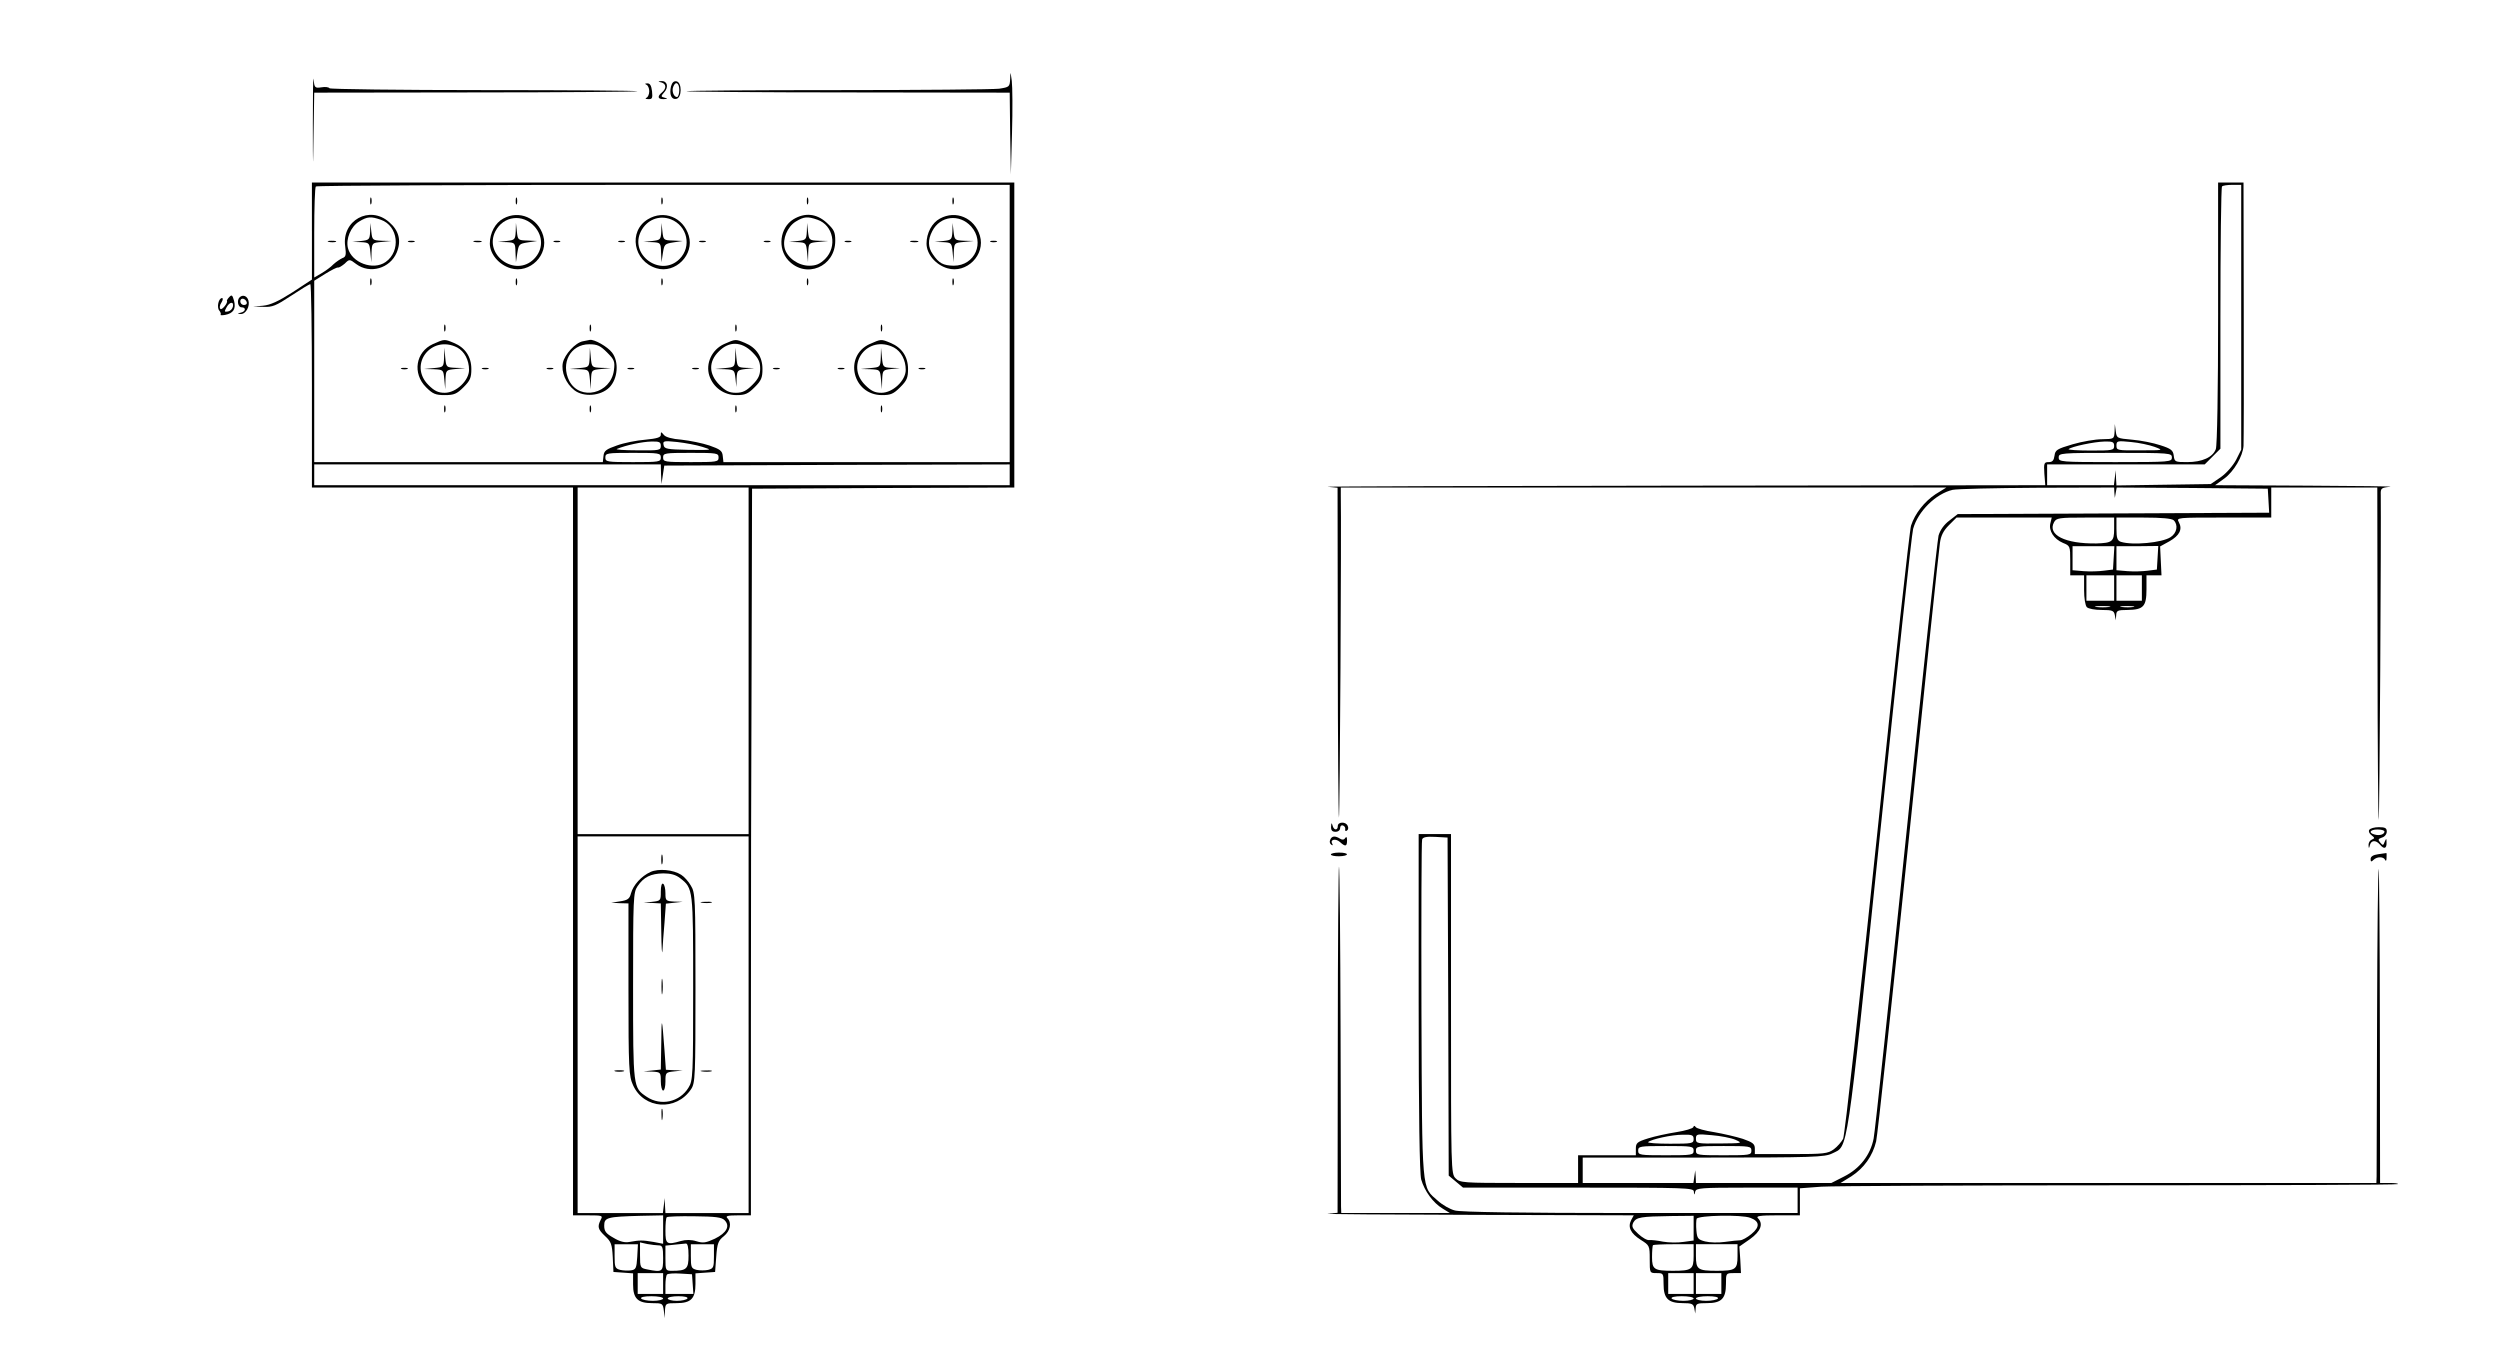 <?xml version="1.0" standalone="no"?>
<!DOCTYPE svg PUBLIC "-//W3C//DTD SVG 20010904//EN"
 "http://www.w3.org/TR/2001/REC-SVG-20010904/DTD/svg10.dtd">
<svg version="1.0" xmlns="http://www.w3.org/2000/svg"
 width="1082pt" height="582pt" viewBox="0 0 1082 582"
 preserveAspectRatio="xMidYMid meet">

<g transform="translate(0,582) scale(0.1,-0.1)"
fill="#000000" stroke="none">
<path d="M1354 5285 c0 -206 1 -211 3 -48 l3 182 697 1 c383 0 699 3 702 5 2
3 -295 5 -662 5 -366 0 -668 4 -671 8 -3 5 -19 7 -35 4 -28 -4 -30 -2 -34 34
-2 22 -3 -64 -3 -191z"/>
<path d="M4372 5479 c-2 -35 -3 -36 -48 -43 -26 -3 -342 -6 -702 -6 -360 0
-653 -2 -651 -5 3 -2 319 -5 702 -5 l697 -1 2 -177 3 -177 5 180 c3 99 2 200
-1 225 -6 43 -6 43 -7 9z"/>
<path d="M2863 5463 c21 -6 22 -26 2 -43 -22 -18 -18 -30 8 -29 18 1 18 2 4 6
-17 4 -18 6 -2 24 20 22 13 49 -12 48 -17 -1 -17 -2 0 -6z"/>
<path d="M2904 5446 c-8 -35 2 -58 23 -54 25 5 25 71 1 76 -12 2 -19 -5 -24
-22z m36 -16 c0 -16 -5 -30 -10 -30 -14 0 -24 26 -16 45 10 26 26 16 26 -15z"/>
<path d="M2798 5453 c6 -2 12 -15 12 -28 0 -13 -6 -26 -12 -28 -7 -3 -4 -6 7
-6 18 -1 20 4 17 34 -3 25 -9 35 -21 34 -10 0 -11 -2 -3 -6z"/>
<path d="M1350 4820 l0 -210 -84 -55 c-61 -39 -96 -55 -127 -58 l-44 -4 45 -1
c39 -2 55 5 120 48 41 27 78 50 83 50 4 0 7 -198 7 -440 l0 -440 565 0 565 0
0 -1575 0 -1575 65 0 c62 0 65 -1 55 -19 -15 -30 -13 -41 19 -71 26 -24 30
-35 33 -91 l3 -64 43 -3 42 -3 0 -48 c0 -61 20 -81 83 -81 44 0 46 -1 50 -32
l4 -33 1 33 c2 31 3 32 50 32 63 0 82 20 82 83 l0 46 43 3 42 3 5 67 c4 57 9
69 33 88 28 23 35 58 15 78 -9 9 1 12 45 12 l57 0 0 823 c0 452 1 1160 3 1572
l2 750 568 3 567 2 0 660 0 660 -1520 0 -1520 0 0 -210z m3020 -400 l0 -600
-619 0 -620 0 -3 27 c-2 22 -12 29 -58 45 -30 10 -84 21 -120 25 -41 3 -70 11
-77 21 -12 14 -13 14 -13 0 0 -11 -16 -16 -67 -21 -38 -3 -93 -14 -123 -25
-46 -16 -56 -23 -58 -45 l-3 -27 -625 0 -624 0 0 393 0 392 48 30 c26 16 51
29 55 27 4 -1 17 7 29 17 20 20 21 20 50 -2 59 -44 146 -19 175 50 21 51 10
95 -33 132 -84 74 -206 7 -190 -105 5 -37 3 -46 -12 -51 -9 -4 -27 -16 -39
-27 -11 -12 -35 -29 -52 -39 l-31 -18 0 194 c0 106 3 197 7 200 3 4 681 7
1505 7 l1498 0 0 -600z m-2722 449 c76 -26 88 -136 21 -183 -54 -38 -147 -3
-163 60 -10 40 12 93 48 115 36 22 51 23 94 8z m1212 -979 c0 -19 -6 -20 -102
-19 -57 0 -96 3 -88 6 41 17 110 31 148 32 36 1 42 -2 42 -19z m180 -4 c45
-14 45 -14 -60 -13 -94 2 -105 4 -108 21 -4 18 1 19 59 13 35 -4 84 -13 109
-21z m-180 -46 c0 -19 -7 -20 -120 -20 -113 0 -120 1 -120 20 0 19 7 20 120
20 113 0 120 -1 120 -20z m250 0 c0 -19 -7 -20 -120 -20 -113 0 -120 1 -120
20 0 19 7 20 120 20 113 0 120 -1 120 -20z m-249 -72 l2 -43 6 40 6 40 748 3
747 2 0 -45 0 -45 -1505 0 -1505 0 0 45 0 45 750 0 750 0 1 -42z m379 -808 l0
-750 -370 0 -370 0 0 750 0 750 370 0 370 0 0 -750z m0 -1575 l0 -815 -180 0
-180 0 -2 33 -1 32 -4 -32 -4 -33 -185 0 -184 0 0 815 0 815 370 0 370 0 0
-815z m-370 -886 l0 -62 -42 8 c-47 8 -59 8 -103 0 -21 -4 -42 1 -70 18 -32
18 -40 28 -40 52 0 36 12 39 158 43 l97 2 0 -61z m266 40 c25 -25 9 -55 -42
-80 -39 -18 -51 -20 -80 -11 -22 7 -46 7 -67 1 -62 -18 -67 -14 -67 44 0 30 2
56 6 59 3 3 56 5 119 4 91 -1 118 -4 131 -17z m-378 -159 c-3 -49 -6 -55 -27
-58 -12 -2 -34 -1 -47 2 -22 6 -24 12 -24 59 l0 52 50 0 51 0 -3 -55z m93 50
c16 0 19 -8 19 -55 0 -60 -3 -62 -69 -49 -30 6 -31 8 -31 62 l0 55 31 -7 c17
-3 40 -6 50 -6z m129 -44 c0 -58 -8 -66 -72 -66 -27 0 -28 2 -28 54 l0 55 38
4 c20 2 43 4 50 5 8 1 12 -15 12 -52z m110 -3 c0 -48 -2 -53 -25 -59 -14 -3
-36 -3 -50 0 -23 6 -25 11 -25 59 l0 52 50 0 50 0 0 -52z m-220 -118 l0 -45
-55 0 -55 0 0 45 0 45 55 0 55 0 0 -45z m128 -2 l3 -43 -60 0 -61 0 0 38 c0
21 3 42 7 46 4 4 30 6 58 4 l50 -3 3 -42z m-128 -63 c0 -5 -20 -10 -44 -10
-25 0 -48 5 -51 10 -4 6 13 10 44 10 28 0 51 -4 51 -10z m105 0 c-3 -5 -24
-10 -46 -10 -21 0 -39 5 -39 10 0 6 21 10 46 10 27 0 43 -4 39 -10z"/>
<path d="M1602 4950 c0 -14 2 -19 5 -12 2 6 2 18 0 25 -3 6 -5 1 -5 -13z"/>
<path d="M2232 4950 c0 -14 2 -19 5 -12 2 6 2 18 0 25 -3 6 -5 1 -5 -13z"/>
<path d="M2862 4950 c0 -14 2 -19 5 -12 2 6 2 18 0 25 -3 6 -5 1 -5 -13z"/>
<path d="M3492 4950 c0 -14 2 -19 5 -12 2 6 2 18 0 25 -3 6 -5 1 -5 -13z"/>
<path d="M4122 4950 c0 -14 2 -19 5 -12 2 6 2 18 0 25 -3 6 -5 1 -5 -13z"/>
<path d="M2178 4874 c-34 -18 -58 -62 -58 -108 0 -45 39 -92 90 -107 83 -25
166 58 141 141 -23 77 -104 112 -173 74z m135 -34 c39 -43 38 -101 -2 -141
-81 -81 -219 18 -167 120 35 67 118 77 169 21z"/>
<path d="M2232 4818 c-2 -35 -4 -37 -39 -41 l-38 -4 38 -1 c36 -2 37 -3 38
-44 l2 -43 6 40 c6 38 8 40 46 46 l40 6 -42 2 c-41 1 -42 2 -46 39 l-4 37 -1
-37z"/>
<path d="M2804 4871 c-86 -52 -63 -182 37 -212 82 -25 165 59 140 141 -24 80
-108 113 -177 71z m99 0 c72 -28 92 -118 38 -172 -81 -81 -219 18 -167 120 26
50 78 71 129 52z"/>
<path d="M2862 4818 c-2 -35 -4 -37 -39 -41 l-38 -4 38 -1 c36 -2 37 -3 38
-44 l2 -43 6 40 c6 38 8 40 46 46 l40 6 -42 2 c-41 1 -42 2 -46 39 l-4 37 -1
-37z"/>
<path d="M3434 4871 c-59 -36 -70 -127 -22 -178 76 -81 203 -28 203 85 0 38
-5 48 -37 78 -44 40 -94 45 -144 15z m104 -2 c69 -24 87 -116 33 -170 -23 -22
-39 -29 -69 -29 -47 0 -96 35 -106 76 -10 40 12 93 48 115 36 22 51 23 94 8z"/>
<path d="M3492 4818 c-2 -35 -4 -37 -39 -41 l-38 -4 37 -1 c36 -2 37 -3 41
-44 l4 -43 1 42 c2 42 2 42 45 46 l42 4 -42 1 c-41 2 -42 3 -46 40 l-4 37 -1
-37z"/>
<path d="M4068 4874 c-34 -18 -58 -62 -58 -108 0 -45 39 -92 90 -107 83 -25
166 58 141 141 -23 77 -104 112 -173 74z m135 -34 c61 -68 17 -170 -75 -170
-46 1 -64 10 -91 50 -21 30 -22 62 -2 100 34 66 117 76 168 20z"/>
<path d="M4122 4818 c-2 -35 -4 -37 -39 -41 l-38 -4 37 -1 c36 -2 37 -3 41
-44 l4 -43 1 42 c2 42 2 42 45 46 l42 4 -42 1 c-41 2 -42 3 -46 40 l-4 37 -1
-37z"/>
<path d="M1423 4773 c9 -2 23 -2 30 0 6 3 -1 5 -18 5 -16 0 -22 -2 -12 -5z"/>
<path d="M1768 4773 c6 -2 18 -2 25 0 6 3 1 5 -13 5 -14 0 -19 -2 -12 -5z"/>
<path d="M2053 4773 c9 -2 23 -2 30 0 6 3 -1 5 -18 5 -16 0 -22 -2 -12 -5z"/>
<path d="M2398 4773 c6 -2 18 -2 25 0 6 3 1 5 -13 5 -14 0 -19 -2 -12 -5z"/>
<path d="M2678 4773 c6 -2 18 -2 25 0 6 3 1 5 -13 5 -14 0 -19 -2 -12 -5z"/>
<path d="M3028 4773 c6 -2 18 -2 25 0 6 3 1 5 -13 5 -14 0 -19 -2 -12 -5z"/>
<path d="M3308 4773 c6 -2 18 -2 25 0 6 3 1 5 -13 5 -14 0 -19 -2 -12 -5z"/>
<path d="M3658 4773 c6 -2 18 -2 25 0 6 3 1 5 -13 5 -14 0 -19 -2 -12 -5z"/>
<path d="M3943 4773 c9 -2 23 -2 30 0 6 3 -1 5 -18 5 -16 0 -22 -2 -12 -5z"/>
<path d="M4288 4773 c6 -2 18 -2 25 0 6 3 1 5 -13 5 -14 0 -19 -2 -12 -5z"/>
<path d="M1602 4600 c0 -14 2 -19 5 -12 2 6 2 18 0 25 -3 6 -5 1 -5 -13z"/>
<path d="M2232 4600 c0 -14 2 -19 5 -12 2 6 2 18 0 25 -3 6 -5 1 -5 -13z"/>
<path d="M2862 4600 c0 -14 2 -19 5 -12 2 6 2 18 0 25 -3 6 -5 1 -5 -13z"/>
<path d="M3492 4600 c0 -14 2 -19 5 -12 2 6 2 18 0 25 -3 6 -5 1 -5 -13z"/>
<path d="M4122 4600 c0 -14 2 -19 5 -12 2 6 2 18 0 25 -3 6 -5 1 -5 -13z"/>
<path d="M1922 4400 c0 -14 2 -19 5 -12 2 6 2 18 0 25 -3 6 -5 1 -5 -13z"/>
<path d="M2552 4400 c0 -14 2 -19 5 -12 2 6 2 18 0 25 -3 6 -5 1 -5 -13z"/>
<path d="M3182 4400 c0 -14 2 -19 5 -12 2 6 2 18 0 25 -3 6 -5 1 -5 -13z"/>
<path d="M3812 4400 c0 -14 2 -19 5 -12 2 6 2 18 0 25 -3 6 -5 1 -5 -13z"/>
<path d="M1874 4331 c-75 -34 -90 -127 -30 -187 29 -29 41 -34 81 -34 40 0 52
5 81 34 29 29 34 41 34 79 0 53 -27 93 -76 113 -41 17 -40 17 -90 -5z m105
-15 c31 -17 51 -54 51 -97 0 -46 -56 -99 -105 -99 -29 0 -45 8 -71 34 -88 88
13 219 125 162z"/>
<path d="M1922 4273 c-2 -42 -2 -42 -44 -46 l-43 -4 42 -1 c42 -2 42 -2 46
-44 l4 -43 1 42 c2 42 2 42 45 46 l42 4 -42 1 c-42 2 -42 2 -46 45 l-4 42 -1
-42z"/>
<path d="M2523 4343 c-33 -6 -79 -57 -87 -93 -8 -40 13 -90 50 -119 40 -31
114 -25 151 12 37 37 43 111 12 151 -20 26 -77 58 -96 55 -4 -1 -18 -4 -30 -6z
m104 -48 c32 -32 35 -39 30 -78 -14 -102 -147 -133 -193 -46 -39 77 5 159 86
159 35 0 48 -6 77 -35z"/>
<path d="M2552 4273 c-2 -42 -2 -42 -44 -46 l-43 -4 42 -1 c42 -2 42 -2 46
-44 l4 -43 1 42 c2 42 2 42 45 46 l42 4 -42 1 c-42 2 -42 2 -46 45 l-4 42 -1
-42z"/>
<path d="M3134 4331 c-53 -24 -81 -84 -64 -137 17 -51 63 -84 117 -84 38 0 50
5 79 34 29 29 34 41 34 79 0 53 -27 93 -76 113 -41 17 -40 17 -90 -5z m122
-35 c26 -26 34 -42 34 -71 0 -29 -8 -45 -34 -71 -26 -26 -42 -34 -71 -34 -29
0 -45 8 -71 34 -47 47 -48 101 -3 145 44 45 98 44 145 -3z"/>
<path d="M3182 4273 c-2 -42 -2 -42 -44 -46 l-43 -4 42 -1 c41 -2 42 -3 46
-39 l4 -38 1 37 c2 35 4 37 40 41 l37 4 -37 1 c-36 2 -37 3 -41 45 l-4 42 -1
-42z"/>
<path d="M3764 4331 c-114 -52 -74 -221 53 -221 38 0 50 5 79 34 29 29 34 41
34 79 0 53 -27 93 -76 113 -41 17 -40 17 -90 -5z m105 -15 c31 -17 51 -54 51
-97 0 -46 -56 -99 -105 -99 -29 0 -45 8 -71 34 -89 89 12 220 125 162z"/>
<path d="M3812 4273 c-2 -42 -2 -42 -44 -46 l-43 -4 42 -1 c42 -2 42 -2 46
-44 l4 -43 1 42 c2 41 3 42 40 46 l37 4 -37 1 c-36 2 -37 3 -41 45 l-4 42 -1
-42z"/>
<path d="M1738 4223 c6 -2 18 -2 25 0 6 3 1 5 -13 5 -14 0 -19 -2 -12 -5z"/>
<path d="M2088 4223 c6 -2 18 -2 25 0 6 3 1 5 -13 5 -14 0 -19 -2 -12 -5z"/>
<path d="M2368 4223 c6 -2 18 -2 25 0 6 3 1 5 -13 5 -14 0 -19 -2 -12 -5z"/>
<path d="M2718 4223 c6 -2 18 -2 25 0 6 3 1 5 -13 5 -14 0 -19 -2 -12 -5z"/>
<path d="M2998 4223 c6 -2 18 -2 25 0 6 3 1 5 -13 5 -14 0 -19 -2 -12 -5z"/>
<path d="M3348 4223 c6 -2 18 -2 25 0 6 3 1 5 -13 5 -14 0 -19 -2 -12 -5z"/>
<path d="M3628 4223 c6 -2 18 -2 25 0 6 3 1 5 -13 5 -14 0 -19 -2 -12 -5z"/>
<path d="M3978 4223 c6 -2 18 -2 25 0 6 3 1 5 -13 5 -14 0 -19 -2 -12 -5z"/>
<path d="M1922 4050 c0 -14 2 -19 5 -12 2 6 2 18 0 25 -3 6 -5 1 -5 -13z"/>
<path d="M2552 4050 c0 -14 2 -19 5 -12 2 6 2 18 0 25 -3 6 -5 1 -5 -13z"/>
<path d="M3182 4050 c0 -14 2 -19 5 -12 2 6 2 18 0 25 -3 6 -5 1 -5 -13z"/>
<path d="M3812 4050 c0 -14 2 -19 5 -12 2 6 2 18 0 25 -3 6 -5 1 -5 -13z"/>
<path d="M1602 4818 c-2 -35 -4 -37 -39 -41 l-38 -4 37 -1 c36 -2 37 -3 41
-44 l4 -43 1 42 c2 42 2 42 45 46 l42 4 -42 1 c-41 2 -42 3 -46 40 l-4 37 -1
-37z"/>
<path d="M2862 2100 c0 -19 2 -27 5 -17 2 9 2 25 0 35 -3 9 -5 1 -5 -18z"/>
<path d="M2815 2046 c-39 -18 -74 -56 -84 -92 -6 -24 -14 -30 -47 -35 l-39 -6
38 -2 37 -1 0 -372 c0 -346 2 -376 20 -415 47 -104 187 -113 251 -17 18 27 19
54 19 439 0 389 -1 412 -20 442 -10 18 -29 39 -42 47 -34 22 -98 28 -133 12z
m129 -27 c56 -44 56 -44 56 -476 0 -377 -1 -400 -20 -430 -38 -63 -120 -81
-181 -40 -59 40 -59 35 -59 477 0 384 1 407 19 434 27 40 57 55 112 56 32 0
54 -6 73 -21z"/>
<path d="M2860 1961 c0 -39 -1 -40 -37 -44 l-38 -4 38 -1 37 -2 2 -122 c1 -68
3 -105 5 -83 1 22 5 77 9 122 l6 82 36 4 37 4 -37 1 c-36 2 -38 4 -38 36 0 19
-4 38 -10 41 -6 4 -10 -10 -10 -34z"/>
<path d="M2863 1550 c0 -30 2 -43 4 -27 2 15 2 39 0 55 -2 15 -4 2 -4 -28z"/>
<path d="M2862 1308 l-2 -117 -37 -4 -38 -4 38 -1 c36 -2 37 -3 37 -42 0 -22
5 -40 10 -40 6 0 10 18 10 39 0 39 1 40 38 44 l37 4 -37 1 -36 2 -6 83 c-11
149 -13 153 -14 35z"/>
<path d="M3038 1913 c12 -2 30 -2 40 0 9 3 -1 5 -23 4 -22 0 -30 -2 -17 -4z"/>
<path d="M2663 1183 c9 -2 25 -2 35 0 9 3 1 5 -18 5 -19 0 -27 -2 -17 -5z"/>
<path d="M3038 1183 c12 -2 30 -2 40 0 9 3 -1 5 -23 4 -22 0 -30 -2 -17 -4z"/>
<path d="M2863 995 c0 -22 2 -30 4 -17 2 12 2 30 0 40 -3 9 -5 -1 -4 -23z"/>
<path d="M9600 4466 c0 -335 -4 -575 -10 -590 -13 -35 -59 -56 -124 -56 -52 0
-55 1 -58 28 -3 23 -11 30 -58 45 -30 10 -85 21 -122 24 -66 6 -67 6 -71 37
l-4 31 -1 -32 c-2 -33 -2 -33 -54 -34 -29 0 -87 -10 -128 -22 -68 -20 -75 -25
-78 -49 -3 -21 -9 -28 -25 -28 -20 0 -22 -4 -19 -50 l4 -50 -1574 -2 c-865 -1
-1554 -3 -1531 -5 l42 -4 1 -712 c0 -391 3 -713 5 -716 4 -3 11 1268 8 1397
l0 32 1310 0 1311 0 -47 -29 c-47 -31 -89 -83 -106 -136 -6 -16 -72 -615 -146
-1330 -75 -714 -141 -1310 -148 -1324 -7 -13 -25 -34 -40 -45 -26 -19 -42 -21
-185 -21 l-157 0 0 24 c0 20 -9 27 -52 42 -28 9 -84 22 -124 29 -40 6 -76 16
-80 22 -5 7 -8 7 -10 0 -2 -6 -35 -16 -74 -22 -38 -6 -94 -18 -122 -27 -48
-15 -53 -20 -53 -45 l0 -28 -125 0 -125 0 0 -60 0 -60 -255 0 c-242 0 -256 1
-275 20 -20 20 -20 33 -20 755 l0 735 -70 0 -70 0 0 -727 c0 -495 4 -741 11
-768 14 -49 51 -101 93 -126 l31 -19 -235 0 -235 0 -1 28 c0 15 -1 353 -2 751
-1 398 -4 722 -7 720 -2 -3 -5 -341 -5 -751 l-1 -747 -42 -4 c-23 -2 265 -4
641 -5 l683 -2 -11 -20 c-16 -31 -3 -58 41 -86 38 -24 39 -25 39 -84 0 -60 0
-60 30 -60 29 0 30 -1 30 -48 0 -62 20 -82 83 -82 39 0 46 -3 50 -22 l4 -23 2
23 c1 20 6 22 49 22 63 0 82 20 82 83 0 46 0 47 33 47 l32 0 -3 58 -4 57 46
32 c47 34 59 66 34 91 -9 9 10 12 85 12 l97 0 0 59 0 58 93 7 c50 3 632 6
1291 6 659 0 1201 2 1204 5 3 3 -13 5 -36 5 l-41 0 -1 677 c0 372 -3 679 -5
682 -3 2 -6 -290 -7 -650 -1 -360 -2 -666 -2 -681 l-1 -28 -1159 0 -1160 0 47
29 c54 35 92 88 107 151 6 25 69 608 140 1295 71 688 132 1270 136 1294 4 32
15 54 39 78 l33 33 206 0 206 0 -6 -25 c-8 -32 15 -68 55 -85 30 -12 31 -14
31 -76 l0 -64 30 0 30 0 0 -63 c0 -36 5 -68 12 -75 7 -7 36 -12 64 -12 47 0
53 -3 57 -22 l4 -23 2 23 c1 19 6 22 49 22 69 1 82 15 82 89 l0 61 33 0 32 0
-3 62 -3 63 40 22 c44 25 58 52 41 83 -11 20 -9 20 195 20 l205 0 0 65 0 65
229 0 230 0 1 -717 c0 -394 3 -719 5 -722 4 -3 11 1273 9 1406 -1 30 1 32 40
36 23 2 -139 4 -358 5 l-399 2 40 29 c41 30 80 96 83 141 1 14 2 276 1 583
l-1 557 -55 0 -55 0 0 -564z m100 -19 l0 -573 -22 -44 c-14 -26 -41 -57 -66
-75 l-44 -30 -204 -3 -204 -3 -2 33 -1 33 -4 -32 -4 -33 -145 0 -144 0 0 45 0
45 341 0 341 0 34 34 34 34 0 564 c0 311 3 568 7 571 3 4 24 7 45 7 l38 0 0
-573z m-550 -557 c0 -19 -7 -20 -102 -20 -56 0 -98 3 -95 6 11 11 110 32 155
33 36 1 42 -2 42 -19z m175 -4 c40 -15 40 -15 -62 -15 -99 -1 -103 0 -103 20
0 21 3 22 63 16 34 -3 80 -13 102 -21z m75 -46 c0 -19 -7 -20 -245 -20 -238 0
-245 1 -245 20 0 19 7 20 245 20 238 0 245 -1 245 -20z m-249 -152 l2 -23 4
23 4 22 327 -2 327 -3 3 -52 3 -52 -674 -3 -674 -3 -36 -28 c-23 -17 -40 -41
-47 -65 -5 -20 -69 -604 -140 -1297 -72 -693 -135 -1284 -141 -1313 -14 -71
-60 -130 -128 -164 l-55 -28 -293 0 -293 0 -1 28 -2 27 -4 -28 -4 -27 -240 0
-239 0 0 55 0 55 523 0 c477 0 525 2 557 18 70 35 59 -36 206 1374 74 711 138
1309 144 1329 21 76 98 152 171 169 19 4 184 8 367 9 l332 1 1 -22z m-1 -157
c0 -55 -8 -61 -77 -63 -135 -2 -213 37 -183 92 10 18 21 20 135 20 l125 0 0
-49z m258 37 c20 -20 14 -55 -14 -73 -37 -24 -164 -36 -215 -20 -15 5 -19 16
-19 56 l0 49 118 0 c78 0 122 -4 130 -12z m-260 -163 l-3 -50 -40 -5 c-22 -3
-61 -4 -87 -2 l-48 4 0 52 0 52 90 0 91 0 -3 -51z m190 1 l-3 -51 -40 -5 c-22
-3 -61 -4 -87 -2 l-48 4 0 52 0 52 90 0 91 1 -3 -51z m-188 -131 l0 -55 -60 0
-60 0 0 55 0 55 60 0 60 0 0 -55z m120 0 l0 -55 -55 0 -55 0 0 55 0 55 55 0
55 0 0 -55z m-142 -82 c-16 -2 -40 -2 -55 0 -16 2 -3 4 27 4 30 0 43 -2 28 -4z
m105 0 c-13 -2 -35 -2 -50 0 -16 2 -5 4 22 4 28 0 40 -2 28 -4z m-2965 -1730
l2 -731 31 -26 31 -26 499 0 c468 0 499 -1 500 -17 1 -17 2 -17 6 0 4 15 23
17 224 17 l219 0 0 -55 0 -55 -722 0 c-474 0 -736 4 -761 11 -21 5 -54 24 -74
42 -71 63 -68 21 -71 826 -1 399 0 731 3 738 3 10 20 13 57 11 l53 -3 3 -732z
m1062 -573 c0 -19 -7 -20 -102 -20 -56 0 -98 3 -95 7 13 12 102 32 150 32 41
1 47 -2 47 -19z m181 -3 c33 -15 31 -15 -68 -16 -99 -1 -103 0 -103 20 0 21 3
22 68 16 38 -3 84 -12 103 -20z m-181 -47 c0 -19 -7 -20 -120 -20 -113 0 -120
1 -120 20 0 19 7 20 120 20 113 0 120 -1 120 -20z m250 0 c0 -19 -7 -20 -120
-20 -113 0 -120 1 -120 20 0 19 7 20 120 20 113 0 120 -1 120 -20z m-250 -335
l0 -54 -44 -6 c-25 -4 -64 -3 -88 1 -24 5 -51 8 -60 7 -9 -2 -31 11 -48 27
-26 24 -29 32 -21 49 13 23 32 26 164 28 l97 1 0 -53z m246 44 c40 -15 42 -39
4 -70 -18 -15 -40 -27 -49 -27 -9 0 -38 -3 -66 -7 -27 -4 -66 -3 -85 2 -31 8
-35 13 -38 47 -2 21 -1 44 1 51 6 15 196 19 233 4z m-246 -165 c0 -58 -8 -64
-90 -64 -81 0 -90 6 -90 59 0 26 2 50 4 52 2 2 43 4 90 4 l86 0 0 -51z m190 0
c0 -58 -8 -64 -90 -64 -82 0 -90 6 -90 64 l0 51 90 0 90 0 0 -51z m-190 -119
l0 -45 -55 0 -55 0 0 45 0 45 55 0 55 0 0 -45z m120 0 l0 -45 -55 0 -55 0 0
45 0 45 55 0 55 0 0 -45z m-120 -65 c0 -5 -20 -10 -44 -10 -25 0 -48 5 -51 10
-4 6 13 10 44 10 28 0 51 -4 51 -10z m105 0 c-3 -5 -26 -10 -51 -10 -24 0 -44
5 -44 10 0 6 23 10 51 10 31 0 48 -4 44 -10z"/>
<path d="M992 4534 c-7 -7 -11 -15 -10 -16 6 -8 -22 -42 -28 -35 -5 4 -3 17 4
27 7 11 8 20 3 20 -15 0 -24 -40 -12 -54 6 -7 8 -15 6 -18 -3 -3 6 -3 19 -1
36 7 48 26 39 61 -7 25 -10 28 -21 16z m16 -41 c-2 -10 -11 -19 -21 -21 -16
-3 -17 -1 -7 17 13 25 33 28 28 4z"/>
<path d="M1037 4533 c-13 -12 -7 -43 8 -43 21 0 19 -18 -2 -23 -17 -4 -17 -5
-1 -6 22 -1 41 34 33 59 -6 20 -25 26 -38 13z m31 -21 c2 -7 -3 -12 -12 -12
-9 0 -16 7 -16 16 0 17 22 14 28 -4z"/>
<path d="M5761 2243 c-1 -17 5 -23 19 -23 12 0 20 7 20 16 0 9 6 14 13 11 6
-2 11 -10 9 -16 -1 -7 2 -10 7 -6 6 3 8 12 4 20 -7 20 -43 19 -43 0 0 -21 -18
-19 -23 3 -4 13 -5 11 -6 -5z"/>
<path d="M10254 2228 c-4 -6 1 -17 10 -23 14 -11 15 -13 1 -19 -8 -3 -14 -13
-14 -23 1 -17 2 -17 6 0 6 21 26 22 43 2 18 -22 30 -18 29 8 0 19 -1 20 -8 4
-6 -17 -8 -17 -19 -4 -11 13 -10 16 7 22 12 3 21 15 21 26 0 15 -7 19 -34 19
-19 0 -38 -5 -42 -12z m66 -7 c0 -12 -21 -19 -42 -13 -29 7 -21 22 12 22 17 0
30 -4 30 -9z"/>
<path d="M5757 2185 c-4 -8 -1 -17 5 -21 6 -4 8 -3 4 4 -11 18 14 25 33 8 24
-22 31 -20 31 7 0 14 -3 18 -8 10 -5 -8 -13 -9 -22 -3 -22 14 -37 12 -43 -5z"/>
<path d="M5760 2122 c0 -5 16 -8 35 -8 46 1 46 16 0 16 -19 0 -35 -4 -35 -8z"/>
<path d="M10293 2123 c-22 -3 -33 -10 -33 -21 0 -12 3 -13 12 -4 16 16 45 15
51 0 3 -7 6 -3 6 10 1 12 0 21 -1 20 -2 0 -18 -3 -35 -5z"/>
</g>
</svg>
